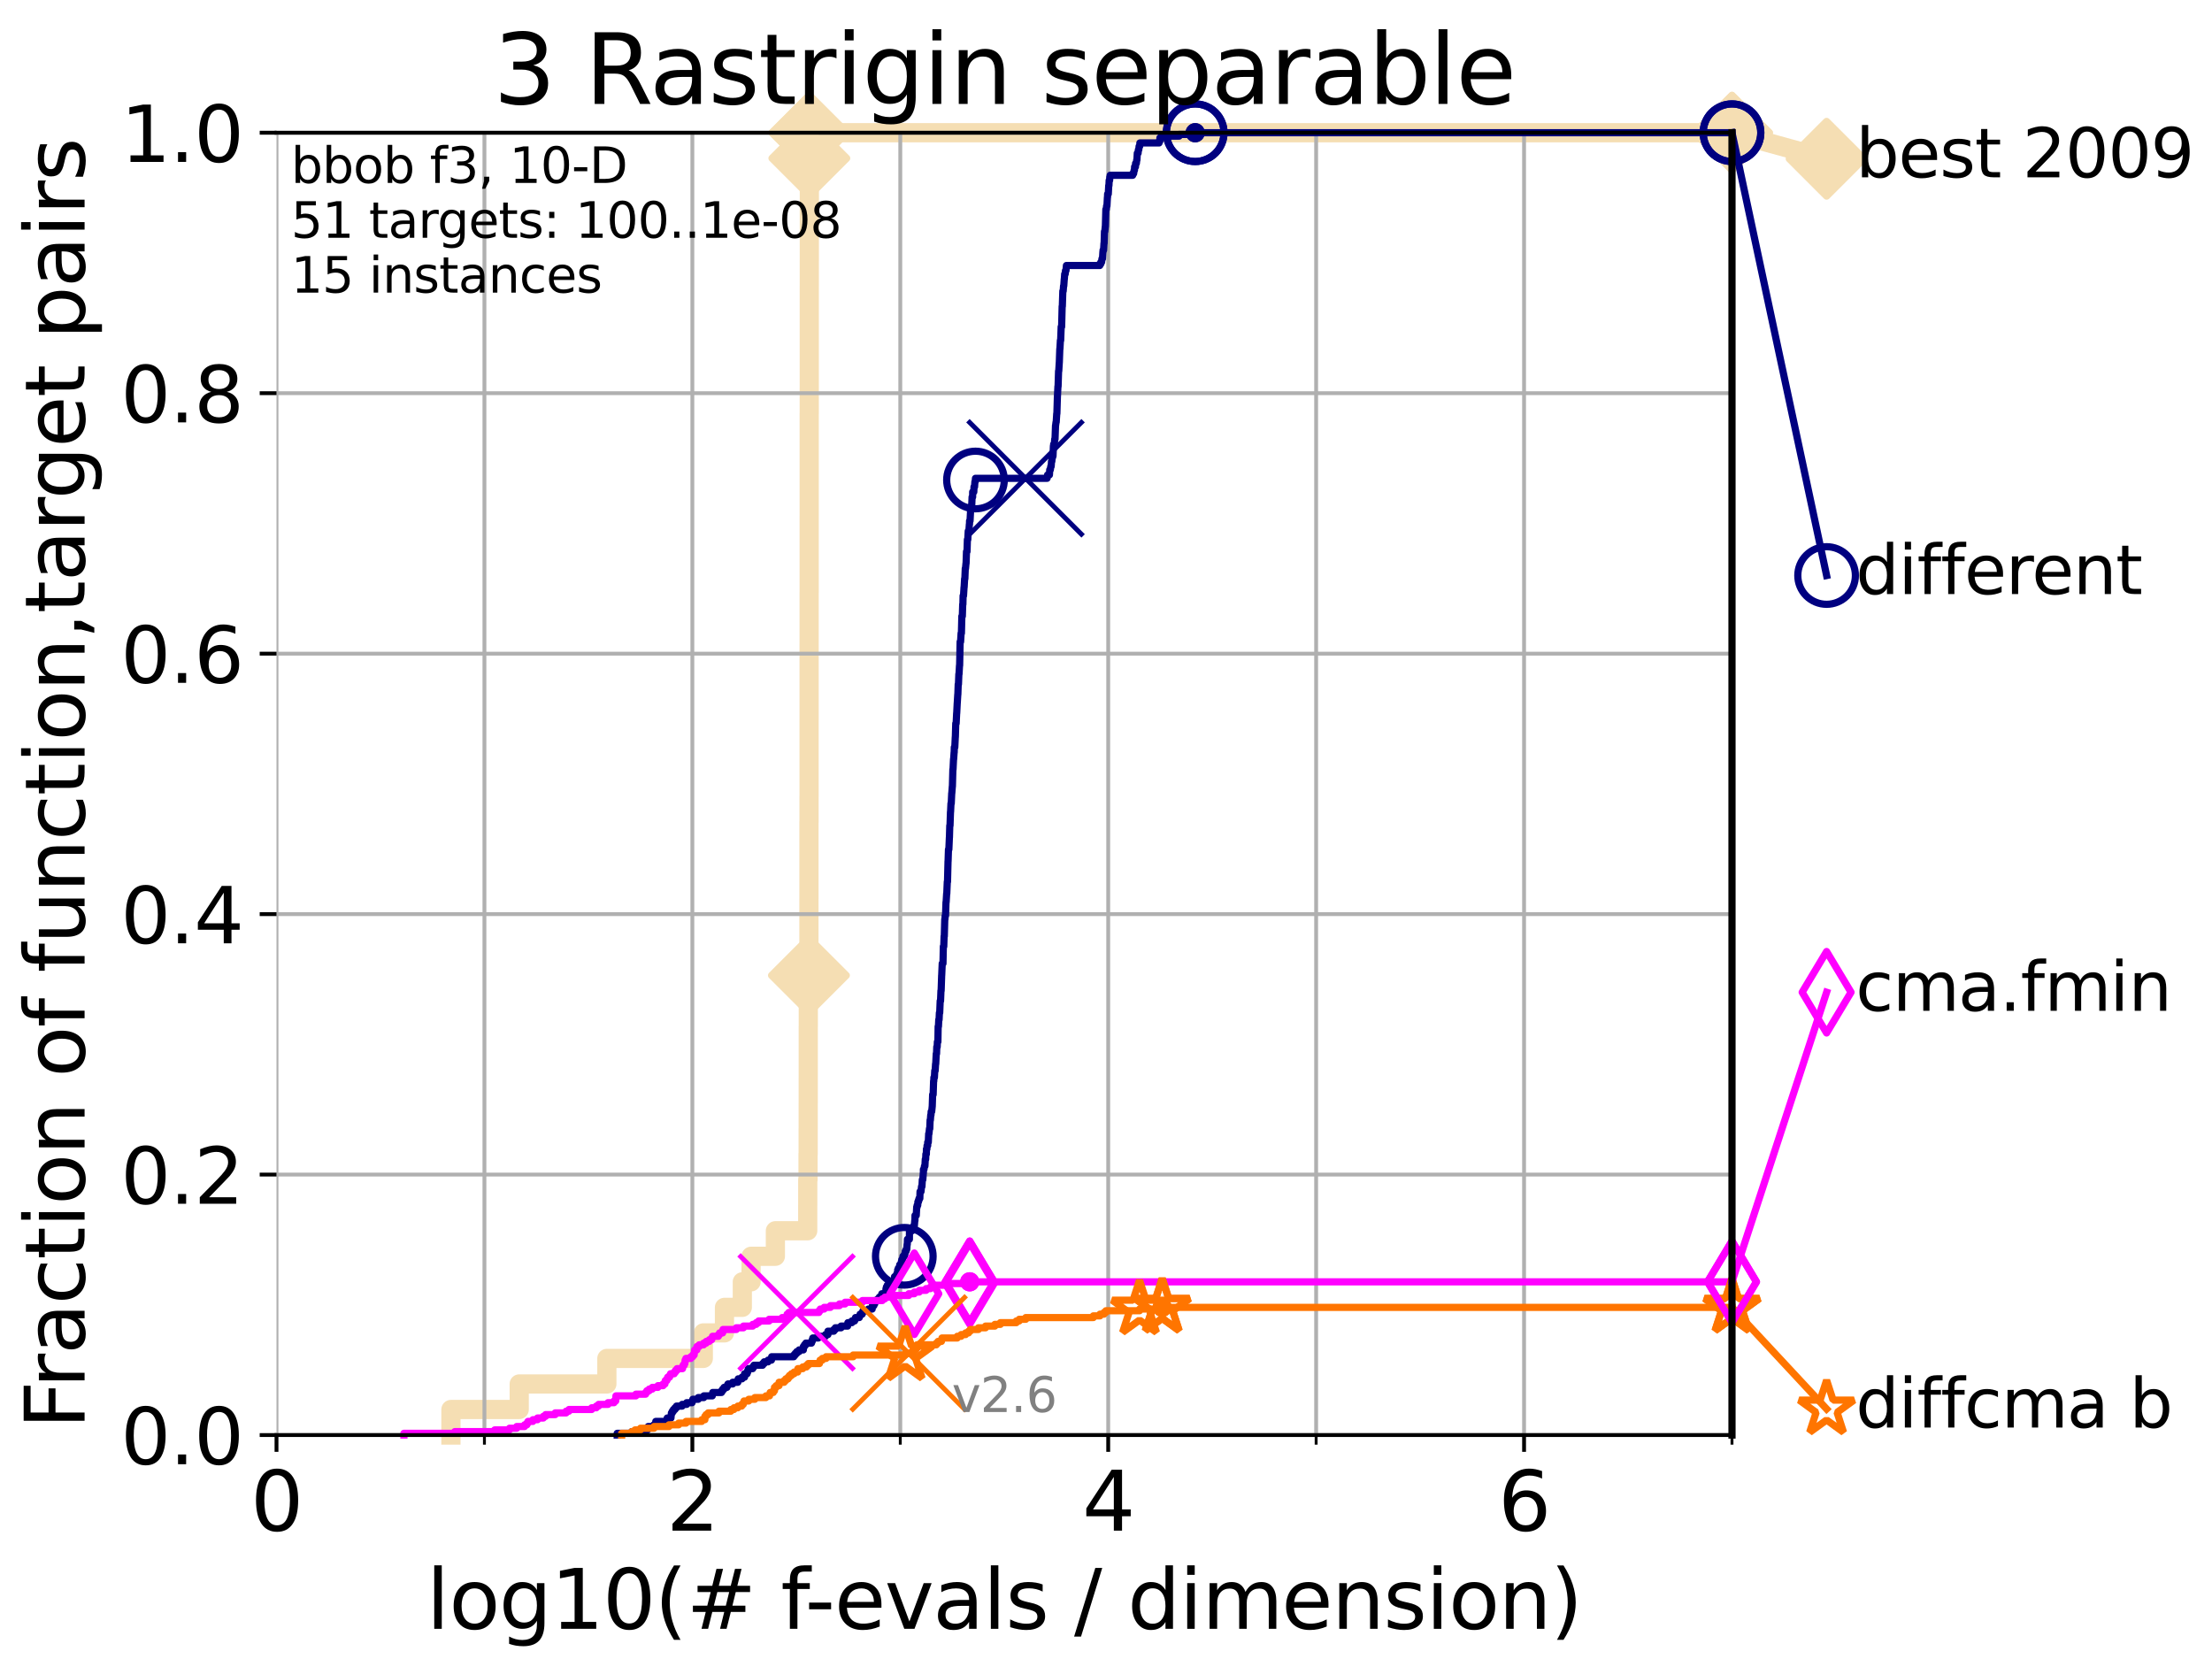 <?xml version="1.0" encoding="utf-8" standalone="no"?>
<!DOCTYPE svg PUBLIC "-//W3C//DTD SVG 1.1//EN"
  "http://www.w3.org/Graphics/SVG/1.1/DTD/svg11.dtd">
<svg height="345.6pt" version="1.1" viewBox="0 0 460.8 345.6" width="460.8pt" xmlns="http://www.w3.org/2000/svg" xmlns:xlink="http://www.w3.org/1999/xlink">
 <defs>
  <style type="text/css">*{stroke-linecap:butt;stroke-linejoin:round;}</style>
 </defs>
 <g id="figure_1">
  <g id="patch_1">
   <path d="M 0 345.6 
L 460.8 345.6 
L 460.8 0 
L 0 0 
z
" style="fill:#ffffff;"/>
  </g>
  <g id="axes_1">
   <g id="patch_2">
    <path d="M 57.6 298.944 
L 360.806 298.944 
L 360.806 27.648 
L 57.6 27.648 
z
" style="fill:#ffffff;"/>
   </g>
   <g id="line2d_1">
    <path d="M 93.935 298.944 
L 93.935 293.624 
L 108.163 293.624 
L 108.163 288.305 
L 126.421 288.305 
L 126.421 282.985 
L 146.513 282.985 
L 146.513 277.666 
L 150.919 277.666 
L 150.919 272.346 
L 154.639 272.346 
L 154.639 267.027 
L 156.462 267.027 
L 156.462 261.707 
L 161.527 261.707 
L 161.527 256.388 
L 168.264 256.388 
L 168.264 251.068 
L 168.269 251.068 
L 168.269 245.749 
L 168.327 245.749 
L 168.327 240.429 
L 168.353 240.429 
L 168.353 235.11 
L 168.363 235.11 
L 168.363 229.79 
L 168.369 229.79 
L 168.369 224.471 
L 168.374 224.471 
L 168.374 213.832 
L 168.384 213.832 
L 168.384 208.512 
L 168.509 208.512 
L 168.509 203.192 
L 168.514 203.192 
L 168.514 187.234 
L 168.519 187.234 
L 168.519 171.275 
L 168.535 171.275 
L 168.535 165.956 
L 168.545 165.956 
L 168.545 149.997 
L 168.55 149.997 
L 168.55 134.039 
L 168.555 134.039 
L 168.555 123.4 
L 168.566 123.4 
L 168.566 107.441 
L 168.571 107.441 
L 168.571 86.163 
L 168.581 86.163 
L 168.581 80.843 
L 168.586 80.843 
L 168.586 59.565 
L 168.591 59.565 
L 168.591 54.246 
L 168.597 54.246 
L 168.597 48.926 
L 168.602 48.926 
L 168.602 32.968 
L 168.612 32.968 
L 168.612 27.648 
L 360.806 27.648 
" style="fill:none;stroke:#f5deb3;stroke-linecap:square;stroke-width:4;"/>
   </g>
   <g id="line2d_2">
    <defs>
     <path d="M -0 7.778 
L 7.778 0 
L 0 -7.778 
L -7.778 -0 
z
" id="m9cd815ea12" style="stroke:#f5deb3;stroke-linejoin:miter;stroke-width:1.5;"/>
    </defs>
    <g>
     <use style="fill:#f5deb3;stroke:#f5deb3;stroke-linejoin:miter;stroke-width:1.5;" x="168.514" xlink:href="#m9cd815ea12" y="203.192"/>
     <use style="fill:#f5deb3;stroke:#f5deb3;stroke-linejoin:miter;stroke-width:1.5;" x="168.602" xlink:href="#m9cd815ea12" y="32.968"/>
     <use style="fill:#f5deb3;stroke:#f5deb3;stroke-linejoin:miter;stroke-width:1.5;" x="168.612" xlink:href="#m9cd815ea12" y="27.648"/>
     <use style="fill:#f5deb3;stroke:#f5deb3;stroke-linejoin:miter;stroke-width:1.5;" x="168.612" xlink:href="#m9cd815ea12" y="27.648"/>
     <use style="fill:#f5deb3;stroke:#f5deb3;stroke-linejoin:miter;stroke-width:1.5;" x="360.806" xlink:href="#m9cd815ea12" y="27.648"/>
    </g>
   </g>
   <g id="line2d_3">
    <path style="fill:none;stroke:#f5deb3;stroke-linecap:square;stroke-width:4;"/>
    <g/>
   </g>
   <g id="line2d_4">
    <path d="M 360.806 27.648 
L 380.515 33.074 
" style="fill:none;stroke:#f5deb3;stroke-linecap:square;stroke-width:4;"/>
    <g>
     <use style="fill:#f5deb3;stroke:#f5deb3;stroke-linejoin:miter;stroke-width:1.5;" x="360.806" xlink:href="#m9cd815ea12" y="27.648"/>
     <use style="fill:#f5deb3;stroke:#f5deb3;stroke-linejoin:miter;stroke-width:1.5;" x="380.515" xlink:href="#m9cd815ea12" y="33.074"/>
    </g>
   </g>
   <g id="matplotlib.axis_1">
    <g id="xtick_1">
     <g id="line2d_5">
      <path clip-path="url(#p1ca34e5882)" d="M 57.6 298.944 
L 57.6 27.648 
" style="fill:none;stroke:#b0b0b0;stroke-linecap:square;stroke-width:0.8;"/>
     </g>
     <g id="line2d_6">
      <defs>
       <path d="M 0 0 
L 0 3.5 
" id="mb514f11376" style="stroke:#000000;stroke-width:0.8;"/>
      </defs>
      <g>
       <use style="stroke:#000000;stroke-width:0.8;" x="57.6" xlink:href="#mb514f11376" y="298.944"/>
      </g>
     </g>
     <g id="text_1">
      <!-- 0 -->
      <g transform="translate(52.192 318.861)scale(0.17 -0.17)">
       <defs>
        <path d="M 2034 4250 
Q 1547 4250 1301 3770 
Q 1056 3291 1056 2328 
Q 1056 1369 1301 889 
Q 1547 409 2034 409 
Q 2525 409 2770 889 
Q 3016 1369 3016 2328 
Q 3016 3291 2770 3770 
Q 2525 4250 2034 4250 
z
M 2034 4750 
Q 2819 4750 3233 4129 
Q 3647 3509 3647 2328 
Q 3647 1150 3233 529 
Q 2819 -91 2034 -91 
Q 1250 -91 836 529 
Q 422 1150 422 2328 
Q 422 3509 836 4129 
Q 1250 4750 2034 4750 
z
" id="DejaVuSans-30" transform="scale(0.016)"/>
       </defs>
       <use xlink:href="#DejaVuSans-30"/>
      </g>
     </g>
    </g>
    <g id="xtick_2">
     <g id="line2d_7">
      <path clip-path="url(#p1ca34e5882)" d="M 144.23 298.944 
L 144.23 27.648 
" style="fill:none;stroke:#b0b0b0;stroke-linecap:square;stroke-width:0.8;"/>
     </g>
     <g id="line2d_8">
      <g>
       <use style="stroke:#000000;stroke-width:0.8;" x="144.23" xlink:href="#mb514f11376" y="298.944"/>
      </g>
     </g>
     <g id="text_2">
      <!-- 2 -->
      <g transform="translate(138.822 318.861)scale(0.17 -0.17)">
       <defs>
        <path d="M 1228 531 
L 3431 531 
L 3431 0 
L 469 0 
L 469 531 
Q 828 903 1448 1529 
Q 2069 2156 2228 2338 
Q 2531 2678 2651 2914 
Q 2772 3150 2772 3378 
Q 2772 3750 2511 3984 
Q 2250 4219 1831 4219 
Q 1534 4219 1204 4116 
Q 875 4013 500 3803 
L 500 4441 
Q 881 4594 1212 4672 
Q 1544 4750 1819 4750 
Q 2544 4750 2975 4387 
Q 3406 4025 3406 3419 
Q 3406 3131 3298 2873 
Q 3191 2616 2906 2266 
Q 2828 2175 2409 1742 
Q 1991 1309 1228 531 
z
" id="DejaVuSans-32" transform="scale(0.016)"/>
       </defs>
       <use xlink:href="#DejaVuSans-32"/>
      </g>
     </g>
    </g>
    <g id="xtick_3">
     <g id="line2d_9">
      <path clip-path="url(#p1ca34e5882)" d="M 230.861 298.944 
L 230.861 27.648 
" style="fill:none;stroke:#b0b0b0;stroke-linecap:square;stroke-width:0.8;"/>
     </g>
     <g id="line2d_10">
      <g>
       <use style="stroke:#000000;stroke-width:0.8;" x="230.861" xlink:href="#mb514f11376" y="298.944"/>
      </g>
     </g>
     <g id="text_3">
      <!-- 4 -->
      <g transform="translate(225.453 318.861)scale(0.17 -0.17)">
       <defs>
        <path d="M 2419 4116 
L 825 1625 
L 2419 1625 
L 2419 4116 
z
M 2253 4666 
L 3047 4666 
L 3047 1625 
L 3713 1625 
L 3713 1100 
L 3047 1100 
L 3047 0 
L 2419 0 
L 2419 1100 
L 313 1100 
L 313 1709 
L 2253 4666 
z
" id="DejaVuSans-34" transform="scale(0.016)"/>
       </defs>
       <use xlink:href="#DejaVuSans-34"/>
      </g>
     </g>
    </g>
    <g id="xtick_4">
     <g id="line2d_11">
      <path clip-path="url(#p1ca34e5882)" d="M 317.491 298.944 
L 317.491 27.648 
" style="fill:none;stroke:#b0b0b0;stroke-linecap:square;stroke-width:0.8;"/>
     </g>
     <g id="line2d_12">
      <g>
       <use style="stroke:#000000;stroke-width:0.8;" x="317.491" xlink:href="#mb514f11376" y="298.944"/>
      </g>
     </g>
     <g id="text_4">
      <!-- 6 -->
      <g transform="translate(312.083 318.861)scale(0.17 -0.17)">
       <defs>
        <path d="M 2113 2584 
Q 1688 2584 1439 2293 
Q 1191 2003 1191 1497 
Q 1191 994 1439 701 
Q 1688 409 2113 409 
Q 2538 409 2786 701 
Q 3034 994 3034 1497 
Q 3034 2003 2786 2293 
Q 2538 2584 2113 2584 
z
M 3366 4563 
L 3366 3988 
Q 3128 4100 2886 4159 
Q 2644 4219 2406 4219 
Q 1781 4219 1451 3797 
Q 1122 3375 1075 2522 
Q 1259 2794 1537 2939 
Q 1816 3084 2150 3084 
Q 2853 3084 3261 2657 
Q 3669 2231 3669 1497 
Q 3669 778 3244 343 
Q 2819 -91 2113 -91 
Q 1303 -91 875 529 
Q 447 1150 447 2328 
Q 447 3434 972 4092 
Q 1497 4750 2381 4750 
Q 2619 4750 2861 4703 
Q 3103 4656 3366 4563 
z
" id="DejaVuSans-36" transform="scale(0.016)"/>
       </defs>
       <use xlink:href="#DejaVuSans-36"/>
      </g>
     </g>
    </g>
    <g id="xtick_5">
     <g id="line2d_13">
      <path clip-path="url(#p1ca34e5882)" d="M 100.915 298.944 
L 100.915 27.648 
" style="fill:none;stroke:#b0b0b0;stroke-linecap:square;stroke-width:0.8;"/>
     </g>
     <g id="line2d_14">
      <defs>
       <path d="M 0 0 
L 0 2 
" id="m5eb81aaf9d" style="stroke:#000000;stroke-width:0.6;"/>
      </defs>
      <g>
       <use style="stroke:#000000;stroke-width:0.6;" x="100.915" xlink:href="#m5eb81aaf9d" y="298.944"/>
      </g>
     </g>
    </g>
    <g id="xtick_6">
     <g id="line2d_15">
      <path clip-path="url(#p1ca34e5882)" d="M 187.546 298.944 
L 187.546 27.648 
" style="fill:none;stroke:#b0b0b0;stroke-linecap:square;stroke-width:0.8;"/>
     </g>
     <g id="line2d_16">
      <g>
       <use style="stroke:#000000;stroke-width:0.6;" x="187.546" xlink:href="#m5eb81aaf9d" y="298.944"/>
      </g>
     </g>
    </g>
    <g id="xtick_7">
     <g id="line2d_17">
      <path clip-path="url(#p1ca34e5882)" d="M 274.176 298.944 
L 274.176 27.648 
" style="fill:none;stroke:#b0b0b0;stroke-linecap:square;stroke-width:0.8;"/>
     </g>
     <g id="line2d_18">
      <g>
       <use style="stroke:#000000;stroke-width:0.6;" x="274.176" xlink:href="#m5eb81aaf9d" y="298.944"/>
      </g>
     </g>
    </g>
    <g id="xtick_8">
     <g id="line2d_19">
      <path clip-path="url(#p1ca34e5882)" d="M 360.806 298.944 
L 360.806 27.648 
" style="fill:none;stroke:#b0b0b0;stroke-linecap:square;stroke-width:0.8;"/>
     </g>
     <g id="line2d_20">
      <g>
       <use style="stroke:#000000;stroke-width:0.6;" x="360.806" xlink:href="#m5eb81aaf9d" y="298.944"/>
      </g>
     </g>
    </g>
    <g id="text_5">
     <!-- log10(# f-evals / dimension) -->
     <g transform="translate(88.823 339.314)scale(0.17 -0.17)">
      <defs>
       <path d="M 603 4863 
L 1178 4863 
L 1178 0 
L 603 0 
L 603 4863 
z
" id="DejaVuSans-6c" transform="scale(0.016)"/>
       <path d="M 1959 3097 
Q 1497 3097 1228 2736 
Q 959 2375 959 1747 
Q 959 1119 1226 758 
Q 1494 397 1959 397 
Q 2419 397 2687 759 
Q 2956 1122 2956 1747 
Q 2956 2369 2687 2733 
Q 2419 3097 1959 3097 
z
M 1959 3584 
Q 2709 3584 3137 3096 
Q 3566 2609 3566 1747 
Q 3566 888 3137 398 
Q 2709 -91 1959 -91 
Q 1206 -91 779 398 
Q 353 888 353 1747 
Q 353 2609 779 3096 
Q 1206 3584 1959 3584 
z
" id="DejaVuSans-6f" transform="scale(0.016)"/>
       <path d="M 2906 1791 
Q 2906 2416 2648 2759 
Q 2391 3103 1925 3103 
Q 1463 3103 1205 2759 
Q 947 2416 947 1791 
Q 947 1169 1205 825 
Q 1463 481 1925 481 
Q 2391 481 2648 825 
Q 2906 1169 2906 1791 
z
M 3481 434 
Q 3481 -459 3084 -895 
Q 2688 -1331 1869 -1331 
Q 1566 -1331 1297 -1286 
Q 1028 -1241 775 -1147 
L 775 -588 
Q 1028 -725 1275 -790 
Q 1522 -856 1778 -856 
Q 2344 -856 2625 -561 
Q 2906 -266 2906 331 
L 2906 616 
Q 2728 306 2450 153 
Q 2172 0 1784 0 
Q 1141 0 747 490 
Q 353 981 353 1791 
Q 353 2603 747 3093 
Q 1141 3584 1784 3584 
Q 2172 3584 2450 3431 
Q 2728 3278 2906 2969 
L 2906 3500 
L 3481 3500 
L 3481 434 
z
" id="DejaVuSans-67" transform="scale(0.016)"/>
       <path d="M 794 531 
L 1825 531 
L 1825 4091 
L 703 3866 
L 703 4441 
L 1819 4666 
L 2450 4666 
L 2450 531 
L 3481 531 
L 3481 0 
L 794 0 
L 794 531 
z
" id="DejaVuSans-31" transform="scale(0.016)"/>
       <path d="M 1984 4856 
Q 1566 4138 1362 3434 
Q 1159 2731 1159 2009 
Q 1159 1288 1364 580 
Q 1569 -128 1984 -844 
L 1484 -844 
Q 1016 -109 783 600 
Q 550 1309 550 2009 
Q 550 2706 781 3412 
Q 1013 4119 1484 4856 
L 1984 4856 
z
" id="DejaVuSans-28" transform="scale(0.016)"/>
       <path d="M 3272 2816 
L 2363 2816 
L 2100 1772 
L 3016 1772 
L 3272 2816 
z
M 2803 4594 
L 2478 3297 
L 3391 3297 
L 3719 4594 
L 4219 4594 
L 3897 3297 
L 4872 3297 
L 4872 2816 
L 3775 2816 
L 3519 1772 
L 4513 1772 
L 4513 1294 
L 3397 1294 
L 3072 0 
L 2572 0 
L 2894 1294 
L 1978 1294 
L 1656 0 
L 1153 0 
L 1478 1294 
L 494 1294 
L 494 1772 
L 1594 1772 
L 1856 2816 
L 850 2816 
L 850 3297 
L 1978 3297 
L 2297 4594 
L 2803 4594 
z
" id="DejaVuSans-23" transform="scale(0.016)"/>
       <path id="DejaVuSans-20" transform="scale(0.016)"/>
       <path d="M 2375 4863 
L 2375 4384 
L 1825 4384 
Q 1516 4384 1395 4259 
Q 1275 4134 1275 3809 
L 1275 3500 
L 2222 3500 
L 2222 3053 
L 1275 3053 
L 1275 0 
L 697 0 
L 697 3053 
L 147 3053 
L 147 3500 
L 697 3500 
L 697 3744 
Q 697 4328 969 4595 
Q 1241 4863 1831 4863 
L 2375 4863 
z
" id="DejaVuSans-66" transform="scale(0.016)"/>
       <path d="M 313 2009 
L 1997 2009 
L 1997 1497 
L 313 1497 
L 313 2009 
z
" id="DejaVuSans-2d" transform="scale(0.016)"/>
       <path d="M 3597 1894 
L 3597 1613 
L 953 1613 
Q 991 1019 1311 708 
Q 1631 397 2203 397 
Q 2534 397 2845 478 
Q 3156 559 3463 722 
L 3463 178 
Q 3153 47 2828 -22 
Q 2503 -91 2169 -91 
Q 1331 -91 842 396 
Q 353 884 353 1716 
Q 353 2575 817 3079 
Q 1281 3584 2069 3584 
Q 2775 3584 3186 3129 
Q 3597 2675 3597 1894 
z
M 3022 2063 
Q 3016 2534 2758 2815 
Q 2500 3097 2075 3097 
Q 1594 3097 1305 2825 
Q 1016 2553 972 2059 
L 3022 2063 
z
" id="DejaVuSans-65" transform="scale(0.016)"/>
       <path d="M 191 3500 
L 800 3500 
L 1894 563 
L 2988 3500 
L 3597 3500 
L 2284 0 
L 1503 0 
L 191 3500 
z
" id="DejaVuSans-76" transform="scale(0.016)"/>
       <path d="M 2194 1759 
Q 1497 1759 1228 1600 
Q 959 1441 959 1056 
Q 959 750 1161 570 
Q 1363 391 1709 391 
Q 2188 391 2477 730 
Q 2766 1069 2766 1631 
L 2766 1759 
L 2194 1759 
z
M 3341 1997 
L 3341 0 
L 2766 0 
L 2766 531 
Q 2569 213 2275 61 
Q 1981 -91 1556 -91 
Q 1019 -91 701 211 
Q 384 513 384 1019 
Q 384 1609 779 1909 
Q 1175 2209 1959 2209 
L 2766 2209 
L 2766 2266 
Q 2766 2663 2505 2880 
Q 2244 3097 1772 3097 
Q 1472 3097 1187 3025 
Q 903 2953 641 2809 
L 641 3341 
Q 956 3463 1253 3523 
Q 1550 3584 1831 3584 
Q 2591 3584 2966 3190 
Q 3341 2797 3341 1997 
z
" id="DejaVuSans-61" transform="scale(0.016)"/>
       <path d="M 2834 3397 
L 2834 2853 
Q 2591 2978 2328 3040 
Q 2066 3103 1784 3103 
Q 1356 3103 1142 2972 
Q 928 2841 928 2578 
Q 928 2378 1081 2264 
Q 1234 2150 1697 2047 
L 1894 2003 
Q 2506 1872 2764 1633 
Q 3022 1394 3022 966 
Q 3022 478 2636 193 
Q 2250 -91 1575 -91 
Q 1294 -91 989 -36 
Q 684 19 347 128 
L 347 722 
Q 666 556 975 473 
Q 1284 391 1588 391 
Q 1994 391 2212 530 
Q 2431 669 2431 922 
Q 2431 1156 2273 1281 
Q 2116 1406 1581 1522 
L 1381 1569 
Q 847 1681 609 1914 
Q 372 2147 372 2553 
Q 372 3047 722 3315 
Q 1072 3584 1716 3584 
Q 2034 3584 2315 3537 
Q 2597 3491 2834 3397 
z
" id="DejaVuSans-73" transform="scale(0.016)"/>
       <path d="M 1625 4666 
L 2156 4666 
L 531 -594 
L 0 -594 
L 1625 4666 
z
" id="DejaVuSans-2f" transform="scale(0.016)"/>
       <path d="M 2906 2969 
L 2906 4863 
L 3481 4863 
L 3481 0 
L 2906 0 
L 2906 525 
Q 2725 213 2448 61 
Q 2172 -91 1784 -91 
Q 1150 -91 751 415 
Q 353 922 353 1747 
Q 353 2572 751 3078 
Q 1150 3584 1784 3584 
Q 2172 3584 2448 3432 
Q 2725 3281 2906 2969 
z
M 947 1747 
Q 947 1113 1208 752 
Q 1469 391 1925 391 
Q 2381 391 2643 752 
Q 2906 1113 2906 1747 
Q 2906 2381 2643 2742 
Q 2381 3103 1925 3103 
Q 1469 3103 1208 2742 
Q 947 2381 947 1747 
z
" id="DejaVuSans-64" transform="scale(0.016)"/>
       <path d="M 603 3500 
L 1178 3500 
L 1178 0 
L 603 0 
L 603 3500 
z
M 603 4863 
L 1178 4863 
L 1178 4134 
L 603 4134 
L 603 4863 
z
" id="DejaVuSans-69" transform="scale(0.016)"/>
       <path d="M 3328 2828 
Q 3544 3216 3844 3400 
Q 4144 3584 4550 3584 
Q 5097 3584 5394 3201 
Q 5691 2819 5691 2113 
L 5691 0 
L 5113 0 
L 5113 2094 
Q 5113 2597 4934 2840 
Q 4756 3084 4391 3084 
Q 3944 3084 3684 2787 
Q 3425 2491 3425 1978 
L 3425 0 
L 2847 0 
L 2847 2094 
Q 2847 2600 2669 2842 
Q 2491 3084 2119 3084 
Q 1678 3084 1418 2786 
Q 1159 2488 1159 1978 
L 1159 0 
L 581 0 
L 581 3500 
L 1159 3500 
L 1159 2956 
Q 1356 3278 1631 3431 
Q 1906 3584 2284 3584 
Q 2666 3584 2933 3390 
Q 3200 3197 3328 2828 
z
" id="DejaVuSans-6d" transform="scale(0.016)"/>
       <path d="M 3513 2113 
L 3513 0 
L 2938 0 
L 2938 2094 
Q 2938 2591 2744 2837 
Q 2550 3084 2163 3084 
Q 1697 3084 1428 2787 
Q 1159 2491 1159 1978 
L 1159 0 
L 581 0 
L 581 3500 
L 1159 3500 
L 1159 2956 
Q 1366 3272 1645 3428 
Q 1925 3584 2291 3584 
Q 2894 3584 3203 3211 
Q 3513 2838 3513 2113 
z
" id="DejaVuSans-6e" transform="scale(0.016)"/>
       <path d="M 513 4856 
L 1013 4856 
Q 1481 4119 1714 3412 
Q 1947 2706 1947 2009 
Q 1947 1309 1714 600 
Q 1481 -109 1013 -844 
L 513 -844 
Q 928 -128 1133 580 
Q 1338 1288 1338 2009 
Q 1338 2731 1133 3434 
Q 928 4138 513 4856 
z
" id="DejaVuSans-29" transform="scale(0.016)"/>
      </defs>
      <use xlink:href="#DejaVuSans-6c"/>
      <use x="27.783" xlink:href="#DejaVuSans-6f"/>
      <use x="88.965" xlink:href="#DejaVuSans-67"/>
      <use x="152.441" xlink:href="#DejaVuSans-31"/>
      <use x="216.064" xlink:href="#DejaVuSans-30"/>
      <use x="279.688" xlink:href="#DejaVuSans-28"/>
      <use x="318.701" xlink:href="#DejaVuSans-23"/>
      <use x="402.49" xlink:href="#DejaVuSans-20"/>
      <use x="434.277" xlink:href="#DejaVuSans-66"/>
      <use x="463.982" xlink:href="#DejaVuSans-2d"/>
      <use x="500.066" xlink:href="#DejaVuSans-65"/>
      <use x="561.59" xlink:href="#DejaVuSans-76"/>
      <use x="620.77" xlink:href="#DejaVuSans-61"/>
      <use x="682.049" xlink:href="#DejaVuSans-6c"/>
      <use x="709.832" xlink:href="#DejaVuSans-73"/>
      <use x="761.932" xlink:href="#DejaVuSans-20"/>
      <use x="793.719" xlink:href="#DejaVuSans-2f"/>
      <use x="827.41" xlink:href="#DejaVuSans-20"/>
      <use x="859.197" xlink:href="#DejaVuSans-64"/>
      <use x="922.674" xlink:href="#DejaVuSans-69"/>
      <use x="950.457" xlink:href="#DejaVuSans-6d"/>
      <use x="1047.869" xlink:href="#DejaVuSans-65"/>
      <use x="1109.393" xlink:href="#DejaVuSans-6e"/>
      <use x="1172.771" xlink:href="#DejaVuSans-73"/>
      <use x="1224.871" xlink:href="#DejaVuSans-69"/>
      <use x="1252.654" xlink:href="#DejaVuSans-6f"/>
      <use x="1313.836" xlink:href="#DejaVuSans-6e"/>
      <use x="1377.215" xlink:href="#DejaVuSans-29"/>
     </g>
    </g>
   </g>
   <g id="matplotlib.axis_2">
    <g id="ytick_1">
     <g id="line2d_21">
      <path clip-path="url(#p1ca34e5882)" d="M 57.6 298.944 
L 360.806 298.944 
" style="fill:none;stroke:#b0b0b0;stroke-linecap:square;stroke-width:0.8;"/>
     </g>
     <g id="line2d_22">
      <defs>
       <path d="M 0 0 
L -3.5 0 
" id="m64b7671f4d" style="stroke:#000000;stroke-width:0.8;"/>
      </defs>
      <g>
       <use style="stroke:#000000;stroke-width:0.8;" x="57.6" xlink:href="#m64b7671f4d" y="298.944"/>
      </g>
     </g>
     <g id="text_6">
      <!-- 0.0 -->
      <g transform="translate(25.155 305.023)scale(0.16 -0.16)">
       <defs>
        <path d="M 684 794 
L 1344 794 
L 1344 0 
L 684 0 
L 684 794 
z
" id="DejaVuSans-2e" transform="scale(0.016)"/>
       </defs>
       <use xlink:href="#DejaVuSans-30"/>
       <use x="63.623" xlink:href="#DejaVuSans-2e"/>
       <use x="95.41" xlink:href="#DejaVuSans-30"/>
      </g>
     </g>
    </g>
    <g id="ytick_2">
     <g id="line2d_23">
      <path clip-path="url(#p1ca34e5882)" d="M 57.6 244.685 
L 360.806 244.685 
" style="fill:none;stroke:#b0b0b0;stroke-linecap:square;stroke-width:0.8;"/>
     </g>
     <g id="line2d_24">
      <g>
       <use style="stroke:#000000;stroke-width:0.8;" x="57.6" xlink:href="#m64b7671f4d" y="244.685"/>
      </g>
     </g>
     <g id="text_7">
      <!-- 0.2 -->
      <g transform="translate(25.155 250.764)scale(0.16 -0.16)">
       <use xlink:href="#DejaVuSans-30"/>
       <use x="63.623" xlink:href="#DejaVuSans-2e"/>
       <use x="95.41" xlink:href="#DejaVuSans-32"/>
      </g>
     </g>
    </g>
    <g id="ytick_3">
     <g id="line2d_25">
      <path clip-path="url(#p1ca34e5882)" d="M 57.6 190.426 
L 360.806 190.426 
" style="fill:none;stroke:#b0b0b0;stroke-linecap:square;stroke-width:0.8;"/>
     </g>
     <g id="line2d_26">
      <g>
       <use style="stroke:#000000;stroke-width:0.8;" x="57.6" xlink:href="#m64b7671f4d" y="190.426"/>
      </g>
     </g>
     <g id="text_8">
      <!-- 0.4 -->
      <g transform="translate(25.155 196.504)scale(0.16 -0.16)">
       <use xlink:href="#DejaVuSans-30"/>
       <use x="63.623" xlink:href="#DejaVuSans-2e"/>
       <use x="95.41" xlink:href="#DejaVuSans-34"/>
      </g>
     </g>
    </g>
    <g id="ytick_4">
     <g id="line2d_27">
      <path clip-path="url(#p1ca34e5882)" d="M 57.6 136.166 
L 360.806 136.166 
" style="fill:none;stroke:#b0b0b0;stroke-linecap:square;stroke-width:0.8;"/>
     </g>
     <g id="line2d_28">
      <g>
       <use style="stroke:#000000;stroke-width:0.8;" x="57.6" xlink:href="#m64b7671f4d" y="136.166"/>
      </g>
     </g>
     <g id="text_9">
      <!-- 0.6 -->
      <g transform="translate(25.155 142.245)scale(0.16 -0.16)">
       <use xlink:href="#DejaVuSans-30"/>
       <use x="63.623" xlink:href="#DejaVuSans-2e"/>
       <use x="95.41" xlink:href="#DejaVuSans-36"/>
      </g>
     </g>
    </g>
    <g id="ytick_5">
     <g id="line2d_29">
      <path clip-path="url(#p1ca34e5882)" d="M 57.6 81.907 
L 360.806 81.907 
" style="fill:none;stroke:#b0b0b0;stroke-linecap:square;stroke-width:0.8;"/>
     </g>
     <g id="line2d_30">
      <g>
       <use style="stroke:#000000;stroke-width:0.8;" x="57.6" xlink:href="#m64b7671f4d" y="81.907"/>
      </g>
     </g>
     <g id="text_10">
      <!-- 0.8 -->
      <g transform="translate(25.155 87.986)scale(0.16 -0.16)">
       <defs>
        <path d="M 2034 2216 
Q 1584 2216 1326 1975 
Q 1069 1734 1069 1313 
Q 1069 891 1326 650 
Q 1584 409 2034 409 
Q 2484 409 2743 651 
Q 3003 894 3003 1313 
Q 3003 1734 2745 1975 
Q 2488 2216 2034 2216 
z
M 1403 2484 
Q 997 2584 770 2862 
Q 544 3141 544 3541 
Q 544 4100 942 4425 
Q 1341 4750 2034 4750 
Q 2731 4750 3128 4425 
Q 3525 4100 3525 3541 
Q 3525 3141 3298 2862 
Q 3072 2584 2669 2484 
Q 3125 2378 3379 2068 
Q 3634 1759 3634 1313 
Q 3634 634 3220 271 
Q 2806 -91 2034 -91 
Q 1263 -91 848 271 
Q 434 634 434 1313 
Q 434 1759 690 2068 
Q 947 2378 1403 2484 
z
M 1172 3481 
Q 1172 3119 1398 2916 
Q 1625 2713 2034 2713 
Q 2441 2713 2670 2916 
Q 2900 3119 2900 3481 
Q 2900 3844 2670 4047 
Q 2441 4250 2034 4250 
Q 1625 4250 1398 4047 
Q 1172 3844 1172 3481 
z
" id="DejaVuSans-38" transform="scale(0.016)"/>
       </defs>
       <use xlink:href="#DejaVuSans-30"/>
       <use x="63.623" xlink:href="#DejaVuSans-2e"/>
       <use x="95.41" xlink:href="#DejaVuSans-38"/>
      </g>
     </g>
    </g>
    <g id="ytick_6">
     <g id="line2d_31">
      <path clip-path="url(#p1ca34e5882)" d="M 57.6 27.648 
L 360.806 27.648 
" style="fill:none;stroke:#b0b0b0;stroke-linecap:square;stroke-width:0.8;"/>
     </g>
     <g id="line2d_32">
      <g>
       <use style="stroke:#000000;stroke-width:0.8;" x="57.6" xlink:href="#m64b7671f4d" y="27.648"/>
      </g>
     </g>
     <g id="text_11">
      <!-- 1.0 -->
      <g transform="translate(25.155 33.727)scale(0.16 -0.16)">
       <use xlink:href="#DejaVuSans-31"/>
       <use x="63.623" xlink:href="#DejaVuSans-2e"/>
       <use x="95.41" xlink:href="#DejaVuSans-30"/>
      </g>
     </g>
    </g>
    <g id="text_12">
     <!-- Fraction of function,target pairs -->
     <g transform="translate(17.62 297.681)rotate(-90)scale(0.17 -0.17)">
      <defs>
       <path d="M 628 4666 
L 3309 4666 
L 3309 4134 
L 1259 4134 
L 1259 2759 
L 3109 2759 
L 3109 2228 
L 1259 2228 
L 1259 0 
L 628 0 
L 628 4666 
z
" id="DejaVuSans-46" transform="scale(0.016)"/>
       <path d="M 2631 2963 
Q 2534 3019 2420 3045 
Q 2306 3072 2169 3072 
Q 1681 3072 1420 2755 
Q 1159 2438 1159 1844 
L 1159 0 
L 581 0 
L 581 3500 
L 1159 3500 
L 1159 2956 
Q 1341 3275 1631 3429 
Q 1922 3584 2338 3584 
Q 2397 3584 2469 3576 
Q 2541 3569 2628 3553 
L 2631 2963 
z
" id="DejaVuSans-72" transform="scale(0.016)"/>
       <path d="M 3122 3366 
L 3122 2828 
Q 2878 2963 2633 3030 
Q 2388 3097 2138 3097 
Q 1578 3097 1268 2742 
Q 959 2388 959 1747 
Q 959 1106 1268 751 
Q 1578 397 2138 397 
Q 2388 397 2633 464 
Q 2878 531 3122 666 
L 3122 134 
Q 2881 22 2623 -34 
Q 2366 -91 2075 -91 
Q 1284 -91 818 406 
Q 353 903 353 1747 
Q 353 2603 823 3093 
Q 1294 3584 2113 3584 
Q 2378 3584 2631 3529 
Q 2884 3475 3122 3366 
z
" id="DejaVuSans-63" transform="scale(0.016)"/>
       <path d="M 1172 4494 
L 1172 3500 
L 2356 3500 
L 2356 3053 
L 1172 3053 
L 1172 1153 
Q 1172 725 1289 603 
Q 1406 481 1766 481 
L 2356 481 
L 2356 0 
L 1766 0 
Q 1100 0 847 248 
Q 594 497 594 1153 
L 594 3053 
L 172 3053 
L 172 3500 
L 594 3500 
L 594 4494 
L 1172 4494 
z
" id="DejaVuSans-74" transform="scale(0.016)"/>
       <path d="M 544 1381 
L 544 3500 
L 1119 3500 
L 1119 1403 
Q 1119 906 1312 657 
Q 1506 409 1894 409 
Q 2359 409 2629 706 
Q 2900 1003 2900 1516 
L 2900 3500 
L 3475 3500 
L 3475 0 
L 2900 0 
L 2900 538 
Q 2691 219 2414 64 
Q 2138 -91 1772 -91 
Q 1169 -91 856 284 
Q 544 659 544 1381 
z
M 1991 3584 
L 1991 3584 
z
" id="DejaVuSans-75" transform="scale(0.016)"/>
       <path d="M 750 794 
L 1409 794 
L 1409 256 
L 897 -744 
L 494 -744 
L 750 256 
L 750 794 
z
" id="DejaVuSans-2c" transform="scale(0.016)"/>
       <path d="M 1159 525 
L 1159 -1331 
L 581 -1331 
L 581 3500 
L 1159 3500 
L 1159 2969 
Q 1341 3281 1617 3432 
Q 1894 3584 2278 3584 
Q 2916 3584 3314 3078 
Q 3713 2572 3713 1747 
Q 3713 922 3314 415 
Q 2916 -91 2278 -91 
Q 1894 -91 1617 61 
Q 1341 213 1159 525 
z
M 3116 1747 
Q 3116 2381 2855 2742 
Q 2594 3103 2138 3103 
Q 1681 3103 1420 2742 
Q 1159 2381 1159 1747 
Q 1159 1113 1420 752 
Q 1681 391 2138 391 
Q 2594 391 2855 752 
Q 3116 1113 3116 1747 
z
" id="DejaVuSans-70" transform="scale(0.016)"/>
      </defs>
      <use xlink:href="#DejaVuSans-46"/>
      <use x="50.27" xlink:href="#DejaVuSans-72"/>
      <use x="91.383" xlink:href="#DejaVuSans-61"/>
      <use x="152.662" xlink:href="#DejaVuSans-63"/>
      <use x="207.643" xlink:href="#DejaVuSans-74"/>
      <use x="246.852" xlink:href="#DejaVuSans-69"/>
      <use x="274.635" xlink:href="#DejaVuSans-6f"/>
      <use x="335.816" xlink:href="#DejaVuSans-6e"/>
      <use x="399.195" xlink:href="#DejaVuSans-20"/>
      <use x="430.982" xlink:href="#DejaVuSans-6f"/>
      <use x="492.164" xlink:href="#DejaVuSans-66"/>
      <use x="527.369" xlink:href="#DejaVuSans-20"/>
      <use x="559.156" xlink:href="#DejaVuSans-66"/>
      <use x="594.361" xlink:href="#DejaVuSans-75"/>
      <use x="657.74" xlink:href="#DejaVuSans-6e"/>
      <use x="721.119" xlink:href="#DejaVuSans-63"/>
      <use x="776.1" xlink:href="#DejaVuSans-74"/>
      <use x="815.309" xlink:href="#DejaVuSans-69"/>
      <use x="843.092" xlink:href="#DejaVuSans-6f"/>
      <use x="904.273" xlink:href="#DejaVuSans-6e"/>
      <use x="967.652" xlink:href="#DejaVuSans-2c"/>
      <use x="999.439" xlink:href="#DejaVuSans-74"/>
      <use x="1038.648" xlink:href="#DejaVuSans-61"/>
      <use x="1099.928" xlink:href="#DejaVuSans-72"/>
      <use x="1139.291" xlink:href="#DejaVuSans-67"/>
      <use x="1202.768" xlink:href="#DejaVuSans-65"/>
      <use x="1264.291" xlink:href="#DejaVuSans-74"/>
      <use x="1303.5" xlink:href="#DejaVuSans-20"/>
      <use x="1335.287" xlink:href="#DejaVuSans-70"/>
      <use x="1398.764" xlink:href="#DejaVuSans-61"/>
      <use x="1460.043" xlink:href="#DejaVuSans-69"/>
      <use x="1487.826" xlink:href="#DejaVuSans-72"/>
      <use x="1528.939" xlink:href="#DejaVuSans-73"/>
     </g>
    </g>
   </g>
   <g id="line2d_33">
    <defs>
     <path d="M 0 1.5 
C 0.398 1.5 0.779 1.342 1.061 1.061 
C 1.342 0.779 1.5 0.398 1.5 0 
C 1.5 -0.398 1.342 -0.779 1.061 -1.061 
C 0.779 -1.342 0.398 -1.5 0 -1.5 
C -0.398 -1.5 -0.779 -1.342 -1.061 -1.061 
C -1.342 -0.779 -1.5 -0.398 -1.5 0 
C -1.5 0.398 -1.342 0.779 -1.061 1.061 
C -0.779 1.342 -0.398 1.5 0 1.5 
z
" id="me71eb55c2d" style="stroke:#f5deb3;"/>
    </defs>
    <g>
     <use style="fill:#f5deb3;stroke:#f5deb3;" x="168.612" xlink:href="#me71eb55c2d" y="27.648"/>
     <use style="fill:#f5deb3;stroke:#f5deb3;" x="168.612" xlink:href="#me71eb55c2d" y="27.648"/>
    </g>
   </g>
   <g id="line2d_34">
    <defs>
     <path d="M 0 1.5 
C 0.398 1.5 0.779 1.342 1.061 1.061 
C 1.342 0.779 1.5 0.398 1.5 0 
C 1.5 -0.398 1.342 -0.779 1.061 -1.061 
C 0.779 -1.342 0.398 -1.5 0 -1.5 
C -0.398 -1.5 -0.779 -1.342 -1.061 -1.061 
C -1.342 -0.779 -1.5 -0.398 -1.5 0 
C -1.5 0.398 -1.342 0.779 -1.061 1.061 
C -0.779 1.342 -0.398 1.5 0 1.5 
z
" id="m9da77733a2" style="stroke:#000080;"/>
    </defs>
    <g>
     <use style="fill:#000080;stroke:#000080;" x="248.979" xlink:href="#m9da77733a2" y="27.648"/>
     <use style="fill:#000080;stroke:#000080;" x="248.979" xlink:href="#m9da77733a2" y="27.648"/>
    </g>
   </g>
   <g id="line2d_35">
    <path d="M 128.571 298.944 
L 128.571 298.589 
L 131.601 298.589 
L 131.601 298.235 
L 133.755 298.235 
L 133.755 297.88 
L 134.901 297.88 
L 134.901 297.525 
L 135.024 297.525 
L 135.024 297.171 
L 136.213 297.171 
L 136.213 296.816 
L 136.612 296.816 
L 136.612 296.107 
L 138.844 296.107 
L 138.844 295.752 
L 138.993 295.752 
L 138.993 295.398 
L 139.772 295.398 
L 139.867 294.334 
L 140.056 294.334 
L 140.056 293.979 
L 140.29 293.979 
L 140.29 293.624 
L 140.612 293.624 
L 140.612 293.27 
L 140.928 293.27 
L 140.928 292.915 
L 142.102 292.915 
L 142.102 292.561 
L 143.046 292.561 
L 143.046 292.206 
L 144.174 292.206 
L 144.174 291.851 
L 144.324 291.851 
L 144.324 291.497 
L 145.45 291.497 
L 145.45 291.142 
L 146.613 291.142 
L 146.613 290.787 
L 148.383 290.787 
L 148.473 290.078 
L 150.303 290.078 
L 150.303 289.723 
L 150.547 289.723 
L 150.547 289.369 
L 150.84 289.369 
L 150.84 289.014 
L 151.439 289.014 
L 151.439 288.66 
L 151.643 288.66 
L 151.643 288.305 
L 152.632 288.305 
L 152.632 287.95 
L 153.708 287.95 
L 153.776 287.241 
L 154.574 287.241 
L 154.574 286.886 
L 155.109 286.886 
L 155.109 286.177 
L 155.629 286.177 
L 155.629 285.822 
L 155.772 285.822 
L 155.772 285.468 
L 155.894 285.468 
L 155.894 285.113 
L 156.803 285.113 
L 156.803 284.759 
L 157.052 284.759 
L 157.052 284.404 
L 158.865 284.404 
L 158.865 284.049 
L 159.19 284.049 
L 159.19 283.695 
L 160.005 283.695 
L 160.005 283.34 
L 160.707 283.34 
L 160.754 282.631 
L 165.362 282.631 
L 165.362 282.276 
L 165.665 282.276 
L 165.665 281.922 
L 165.987 281.922 
L 165.987 281.567 
L 166.466 281.567 
L 166.466 281.212 
L 167.356 281.212 
L 167.356 280.503 
L 167.586 280.503 
L 167.586 280.148 
L 167.867 280.148 
L 167.867 279.794 
L 169.049 279.794 
L 169.049 279.439 
L 169.2 279.439 
L 169.2 279.084 
L 169.319 279.084 
L 169.319 278.73 
L 170.463 278.73 
L 170.463 278.375 
L 171.96 278.375 
L 171.96 278.021 
L 172.47 278.021 
L 172.478 277.311 
L 173.695 277.311 
L 173.695 276.957 
L 174.022 276.957 
L 174.022 276.602 
L 175.212 276.602 
L 175.212 276.247 
L 176.574 276.247 
L 176.628 275.538 
L 177.45 275.538 
L 177.45 275.183 
L 178.027 275.183 
L 178.027 274.829 
L 178.213 274.829 
L 178.213 274.474 
L 179.006 274.474 
L 179.006 274.12 
L 179.177 274.12 
L 179.177 273.765 
L 179.618 273.765 
L 179.618 273.41 
L 179.772 273.41 
L 179.772 273.056 
L 180.887 273.056 
L 180.887 272.701 
L 181.69 272.701 
L 181.741 271.992 
L 182.041 271.992 
L 182.041 271.637 
L 182.221 271.637 
L 182.231 270.928 
L 182.879 270.928 
L 182.879 270.573 
L 183.18 270.573 
L 183.18 270.219 
L 183.575 270.219 
L 183.575 269.864 
L 183.695 269.864 
L 183.695 269.509 
L 184.389 269.509 
L 184.389 269.155 
L 184.539 269.155 
L 184.57 268.445 
L 184.658 268.445 
L 184.658 268.091 
L 184.837 268.091 
L 184.837 267.736 
L 185.22 267.736 
L 185.22 267.381 
L 185.394 267.381 
L 185.394 267.027 
L 186.211 267.027 
L 186.311 266.318 
L 186.34 266.318 
L 186.34 265.963 
L 186.693 265.963 
L 186.693 265.608 
L 186.85 265.608 
L 186.85 265.254 
L 186.986 265.254 
L 187.002 264.544 
L 187.133 264.544 
L 187.133 264.19 
L 187.404 264.19 
L 187.423 263.48 
L 187.671 263.48 
L 187.776 262.771 
L 187.853 262.771 
L 187.853 262.417 
L 188.008 262.417 
L 188.111 261.707 
L 188.383 261.707 
L 188.383 261.353 
L 188.505 261.353 
L 188.587 260.643 
L 188.76 260.643 
L 188.76 260.289 
L 188.887 260.289 
L 188.964 259.225 
L 189.002 259.225 
L 189.04 258.161 
L 189.443 258.161 
L 189.46 256.388 
L 190.015 256.388 
L 190.015 256.033 
L 190.186 256.033 
L 190.186 255.678 
L 190.355 255.678 
L 190.355 255.324 
L 190.478 255.324 
L 190.565 254.26 
L 190.6 254.26 
L 190.613 253.196 
L 190.873 253.196 
L 190.968 251.423 
L 191.058 251.423 
L 191.058 251.068 
L 191.183 251.068 
L 191.211 250.359 
L 191.337 250.359 
L 191.337 250.004 
L 191.454 250.004 
L 191.454 249.65 
L 191.618 249.65 
L 191.66 248.231 
L 191.862 248.231 
L 191.972 247.167 
L 192.058 247.167 
L 192.138 245.749 
L 192.235 245.749 
L 192.346 244.33 
L 192.364 244.33 
L 192.364 243.621 
L 192.477 243.621 
L 192.584 242.912 
L 192.678 242.912 
L 192.753 241.493 
L 192.835 241.493 
L 192.875 240.429 
L 192.977 240.429 
L 192.994 239.365 
L 193.089 239.365 
L 193.123 238.656 
L 193.254 238.656 
L 193.256 237.947 
L 193.381 237.947 
L 193.461 236.174 
L 193.518 236.174 
L 193.625 235.11 
L 193.69 235.11 
L 193.758 233.336 
L 193.812 233.336 
L 193.89 232.273 
L 193.941 232.273 
L 193.978 231.563 
L 194.088 231.563 
L 194.196 230.499 
L 194.202 230.499 
L 194.286 228.017 
L 194.391 228.017 
L 194.485 225.18 
L 194.526 225.18 
L 194.544 224.471 
L 194.653 224.471 
L 194.725 223.052 
L 194.81 223.052 
L 194.896 221.634 
L 194.929 221.634 
L 195.038 219.506 
L 195.099 219.506 
L 195.147 218.087 
L 195.232 218.087 
L 195.274 217.023 
L 195.381 217.023 
L 195.433 213.832 
L 195.495 213.832 
L 195.562 212.413 
L 195.63 212.413 
L 195.691 210.994 
L 195.757 210.994 
L 195.859 208.512 
L 195.934 208.512 
L 196.018 206.384 
L 196.056 206.384 
L 196.166 203.192 
L 196.175 203.192 
L 196.282 200.71 
L 196.438 200.71 
L 196.515 197.164 
L 196.603 197.164 
L 196.673 195.036 
L 196.715 195.036 
L 196.811 191.49 
L 196.85 191.49 
L 196.896 190.78 
L 196.969 190.78 
L 197.069 187.943 
L 197.097 187.943 
L 197.205 186.17 
L 197.232 186.17 
L 197.337 183.688 
L 197.384 183.688 
L 197.491 179.432 
L 197.502 179.432 
L 197.584 176.949 
L 197.665 176.949 
L 197.773 174.467 
L 197.784 174.467 
L 197.856 171.985 
L 197.905 171.985 
L 198.003 169.147 
L 198.02 169.147 
L 198.104 167.374 
L 198.162 167.374 
L 198.26 165.246 
L 198.277 165.246 
L 198.385 163.828 
L 198.402 163.828 
L 198.499 160.282 
L 198.533 160.282 
L 198.637 158.154 
L 198.658 158.154 
L 198.758 156.735 
L 198.777 156.735 
L 198.801 155.671 
L 198.902 155.671 
L 199.003 153.544 
L 199.017 153.544 
L 199.101 150.706 
L 199.184 150.706 
L 199.287 148.579 
L 199.301 148.579 
L 199.408 146.451 
L 199.414 146.451 
L 199.522 144.678 
L 199.538 144.678 
L 199.613 142.55 
L 199.664 142.55 
L 199.747 140.422 
L 199.783 140.422 
L 199.882 138.649 
L 199.908 138.649 
L 200.013 133.684 
L 200.108 133.684 
L 200.215 131.911 
L 200.28 131.911 
L 200.37 128.364 
L 200.471 128.364 
L 200.55 125.882 
L 200.589 125.882 
L 200.631 124.109 
L 200.717 124.109 
L 200.825 122.336 
L 200.845 122.336 
L 200.947 120.562 
L 200.999 120.562 
L 201.083 118.435 
L 201.133 118.435 
L 201.231 117.371 
L 201.251 117.371 
L 201.34 114.888 
L 201.448 114.888 
L 201.525 112.406 
L 201.605 112.406 
L 201.701 110.633 
L 201.836 110.633 
L 201.936 109.214 
L 201.965 109.214 
L 201.976 108.505 
L 202.079 108.505 
L 202.19 106.377 
L 202.272 106.377 
L 202.329 105.313 
L 202.43 105.313 
L 202.503 103.54 
L 202.616 103.54 
L 202.625 102.476 
L 202.86 102.476 
L 202.905 101.412 
L 203.017 101.412 
L 203.09 100.348 
L 203.157 100.348 
L 203.211 99.639 
L 218.129 99.639 
L 218.225 98.93 
L 218.615 98.93 
L 218.678 97.866 
L 218.801 97.866 
L 218.896 97.157 
L 218.979 97.157 
L 219.048 96.093 
L 219.118 96.093 
L 219.185 95.383 
L 219.236 95.383 
L 219.236 95.029 
L 219.36 95.029 
L 219.447 92.901 
L 219.491 92.901 
L 219.491 92.546 
L 219.637 92.546 
L 219.715 91.482 
L 219.782 91.482 
L 219.885 88.645 
L 219.9 88.645 
L 219.99 87.936 
L 220.027 87.936 
L 220.137 86.163 
L 220.169 86.163 
L 220.276 82.616 
L 220.282 82.616 
L 220.386 80.489 
L 220.418 80.489 
L 220.52 77.297 
L 220.558 77.297 
L 220.668 75.524 
L 220.674 75.524 
L 220.776 72.687 
L 220.802 72.687 
L 220.899 70.914 
L 220.956 70.914 
L 221.062 68.076 
L 221.157 68.076 
L 221.266 63.821 
L 221.302 63.821 
L 221.407 60.629 
L 221.482 60.629 
L 221.558 59.565 
L 221.604 59.565 
L 221.702 58.147 
L 221.719 58.147 
L 221.793 57.083 
L 221.901 57.083 
L 221.959 56.373 
L 222.063 56.373 
L 222.155 55.31 
L 229.108 55.31 
L 229.108 54.955 
L 229.328 54.955 
L 229.328 54.6 
L 229.487 54.6 
L 229.559 53.891 
L 229.668 53.891 
L 229.753 52.472 
L 229.782 52.472 
L 229.782 52.118 
L 229.895 52.118 
L 229.977 50.699 
L 230.007 50.699 
L 230.083 48.217 
L 230.157 48.217 
L 230.257 47.153 
L 230.271 47.153 
L 230.369 43.607 
L 230.464 43.607 
L 230.524 42.897 
L 230.597 42.897 
L 230.692 41.124 
L 230.713 41.124 
L 230.738 40.415 
L 230.875 40.415 
L 230.969 38.642 
L 231.013 38.642 
L 231.06 37.578 
L 231.155 37.578 
L 231.193 36.869 
L 231.268 36.869 
L 231.268 36.514 
L 235.958 36.514 
L 235.958 36.159 
L 236.155 36.159 
L 236.258 35.45 
L 236.332 35.45 
L 236.356 34.741 
L 236.542 34.741 
L 236.558 34.031 
L 236.723 34.031 
L 236.797 33.322 
L 236.842 33.322 
L 236.919 31.904 
L 237.087 31.904 
L 237.146 31.194 
L 237.233 31.194 
L 237.292 30.485 
L 237.419 30.485 
L 237.456 29.776 
L 241.452 29.776 
L 241.452 29.421 
L 241.615 29.421 
L 241.634 28.712 
L 241.93 28.712 
L 241.93 28.357 
L 245.631 28.357 
L 245.631 28.003 
L 248.979 28.003 
L 248.979 27.648 
L 360.806 27.648 
L 360.806 27.648 
" style="fill:none;stroke:#000080;stroke-linecap:square;stroke-width:1.5;"/>
   </g>
   <g id="line2d_36">
    <defs>
     <path d="M 0 6 
C 1.591 6 3.117 5.368 4.243 4.243 
C 5.368 3.117 6 1.591 6 0 
C 6 -1.591 5.368 -3.117 4.243 -4.243 
C 3.117 -5.368 1.591 -6 0 -6 
C -1.591 -6 -3.117 -5.368 -4.243 -4.243 
C -5.368 -3.117 -6 -1.591 -6 0 
C -6 1.591 -5.368 3.117 -4.243 4.243 
C -3.117 5.368 -1.591 6 0 6 
z
" id="m151502ea94" style="stroke:#000080;stroke-width:1.5;"/>
    </defs>
    <g>
     <use style="fill-opacity:0;stroke:#000080;stroke-width:1.5;" x="188.383" xlink:href="#m151502ea94" y="261.707"/>
     <use style="fill-opacity:0;stroke:#000080;stroke-width:1.5;" x="203.211" xlink:href="#m151502ea94" y="99.994"/>
     <use style="fill-opacity:0;stroke:#000080;stroke-width:1.5;" x="248.979" xlink:href="#m151502ea94" y="27.648"/>
     <use style="fill-opacity:0;stroke:#000080;stroke-width:1.5;" x="248.979" xlink:href="#m151502ea94" y="27.648"/>
     <use style="fill-opacity:0;stroke:#000080;stroke-width:1.5;" x="360.806" xlink:href="#m151502ea94" y="27.648"/>
    </g>
   </g>
   <g id="line2d_37">
    <path style="fill:none;stroke:#000080;stroke-linecap:square;stroke-width:1.5;"/>
    <g/>
   </g>
   <g id="line2d_38">
    <path clip-path="url(#p1ca34e5882)" d="M 213.633 99.639 
" style="fill:none;stroke:#000080;stroke-linecap:square;stroke-width:1.5;"/>
    <defs>
     <path d="M -12 12 
L 12 -12 
M -12 -12 
L 12 12 
" id="m604ddc6a9f" style="stroke:#000080;"/>
    </defs>
    <g clip-path="url(#p1ca34e5882)">
     <use style="fill:#000080;stroke:#000080;" x="213.633" xlink:href="#m604ddc6a9f" y="99.639"/>
    </g>
   </g>
   <g id="line2d_39">
    <defs>
     <path d="M 0 1.5 
C 0.398 1.5 0.779 1.342 1.061 1.061 
C 1.342 0.779 1.5 0.398 1.5 0 
C 1.5 -0.398 1.342 -0.779 1.061 -1.061 
C 0.779 -1.342 0.398 -1.5 0 -1.5 
C -0.398 -1.5 -0.779 -1.342 -1.061 -1.061 
C -1.342 -0.779 -1.5 -0.398 -1.5 0 
C -1.5 0.398 -1.342 0.779 -1.061 1.061 
C -0.779 1.342 -0.398 1.5 0 1.5 
z
" id="mce78181733" style="stroke:#ff00ff;"/>
    </defs>
    <g>
     <use style="fill:#ff00ff;stroke:#ff00ff;" x="202.009" xlink:href="#mce78181733" y="267.027"/>
     <use style="fill:#ff00ff;stroke:#ff00ff;" x="202.009" xlink:href="#mce78181733" y="267.027"/>
    </g>
   </g>
   <g id="line2d_40">
    <path d="M 84.143 298.944 
L 84.143 298.589 
L 94.736 298.589 
L 94.736 298.235 
L 103.047 298.235 
L 103.047 297.88 
L 106.138 297.88 
L 106.138 297.525 
L 107.644 297.525 
L 107.644 297.171 
L 109.28 297.171 
L 109.28 296.816 
L 109.757 296.816 
L 109.757 296.462 
L 109.99 296.462 
L 109.99 296.107 
L 111.007 296.107 
L 111.007 295.752 
L 111.972 295.752 
L 111.972 295.398 
L 113.186 295.398 
L 113.186 295.043 
L 113.67 295.043 
L 113.67 294.688 
L 115.662 294.688 
L 115.662 294.334 
L 117.925 294.334 
L 117.925 293.979 
L 118.525 293.979 
L 118.525 293.624 
L 123.26 293.624 
L 123.26 293.27 
L 124.211 293.27 
L 124.211 292.915 
L 124.695 292.915 
L 124.695 292.561 
L 126.661 292.561 
L 126.661 292.206 
L 127.911 292.206 
L 127.911 291.851 
L 128.266 291.851 
L 128.31 290.787 
L 132.464 290.787 
L 132.464 290.433 
L 134.495 290.433 
L 134.495 290.078 
L 134.746 290.078 
L 134.746 289.723 
L 135.238 289.723 
L 135.238 289.369 
L 135.894 289.369 
L 135.894 289.014 
L 137.058 289.014 
L 137.058 288.66 
L 138.129 288.66 
L 138.129 288.305 
L 138.515 288.305 
L 138.592 287.596 
L 138.919 287.596 
L 138.919 287.241 
L 139.093 287.241 
L 139.093 286.886 
L 139.484 286.886 
L 139.484 286.532 
L 139.677 286.532 
L 139.677 286.177 
L 140.451 286.177 
L 140.451 285.822 
L 140.725 285.822 
L 140.725 285.468 
L 141.04 285.468 
L 141.04 285.113 
L 142.186 285.113 
L 142.29 284.404 
L 142.539 284.404 
L 142.539 284.049 
L 142.682 284.049 
L 142.723 283.34 
L 142.885 283.34 
L 142.885 282.985 
L 143.908 282.985 
L 143.908 282.631 
L 144.305 282.631 
L 144.305 282.276 
L 144.603 282.276 
L 144.713 281.212 
L 145.166 281.212 
L 145.184 280.503 
L 145.661 280.503 
L 145.661 280.148 
L 146.579 280.148 
L 146.579 279.794 
L 147.119 279.794 
L 147.119 279.439 
L 147.754 279.439 
L 147.754 279.084 
L 148.262 279.084 
L 148.262 278.73 
L 148.428 278.73 
L 148.428 278.375 
L 149.652 278.375 
L 149.652 278.021 
L 149.904 278.021 
L 149.904 277.666 
L 150.547 277.666 
L 150.614 276.957 
L 153.387 276.957 
L 153.387 276.602 
L 154.876 276.602 
L 154.876 276.247 
L 156.813 276.247 
L 156.813 275.893 
L 157.522 275.893 
L 157.522 275.538 
L 158.034 275.538 
L 158.034 275.183 
L 160.231 275.183 
L 160.231 274.829 
L 162.936 274.829 
L 162.936 274.474 
L 163.972 274.474 
L 163.972 273.765 
L 164.324 273.765 
L 164.324 273.41 
L 170.603 273.41 
L 170.603 273.056 
L 170.874 273.056 
L 170.874 272.701 
L 171.687 272.701 
L 171.687 272.346 
L 172.999 272.346 
L 172.999 271.992 
L 174.872 271.992 
L 174.872 271.637 
L 176.045 271.637 
L 176.045 271.282 
L 179.663 271.282 
L 179.663 270.928 
L 183.812 270.928 
L 183.812 270.573 
L 184.342 270.573 
L 184.342 270.219 
L 185.404 270.219 
L 185.404 269.864 
L 189.311 269.864 
L 189.311 269.509 
L 190.47 269.509 
L 190.47 269.155 
L 191.499 269.155 
L 191.499 268.8 
L 192.919 268.8 
L 192.919 268.445 
L 193.836 268.445 
L 193.836 268.091 
L 194.789 268.091 
L 194.789 267.736 
L 196.747 267.736 
L 196.747 267.381 
L 202.009 267.381 
L 202.009 267.027 
L 360.806 267.027 
L 360.806 267.027 
" style="fill:none;stroke:#ff00ff;stroke-linecap:square;stroke-width:1.5;"/>
   </g>
   <g id="line2d_41">
    <defs>
     <path d="M -0 8.485 
L 5.091 0 
L 0 -8.485 
L -5.091 -0 
z
" id="m49677e9cfa" style="stroke:#ff00ff;stroke-linejoin:miter;stroke-width:1.5;"/>
    </defs>
    <g>
     <use style="fill-opacity:0;stroke:#ff00ff;stroke-linejoin:miter;stroke-width:1.5;" x="190.47" xlink:href="#m49677e9cfa" y="269.509"/>
     <use style="fill-opacity:0;stroke:#ff00ff;stroke-linejoin:miter;stroke-width:1.5;" x="202.009" xlink:href="#m49677e9cfa" y="267.381"/>
     <use style="fill-opacity:0;stroke:#ff00ff;stroke-linejoin:miter;stroke-width:1.5;" x="202.009" xlink:href="#m49677e9cfa" y="267.027"/>
     <use style="fill-opacity:0;stroke:#ff00ff;stroke-linejoin:miter;stroke-width:1.5;" x="202.009" xlink:href="#m49677e9cfa" y="267.027"/>
     <use style="fill-opacity:0;stroke:#ff00ff;stroke-linejoin:miter;stroke-width:1.5;" x="360.806" xlink:href="#m49677e9cfa" y="267.027"/>
    </g>
   </g>
   <g id="line2d_42">
    <path style="fill:none;stroke:#ff00ff;stroke-linecap:square;stroke-width:1.5;"/>
    <g/>
   </g>
   <g id="line2d_43">
    <path clip-path="url(#p1ca34e5882)" d="M 165.94 273.41 
" style="fill:none;stroke:#ff00ff;stroke-linecap:square;stroke-width:1.5;"/>
    <defs>
     <path d="M -12 12 
L 12 -12 
M -12 -12 
L 12 12 
" id="m8476c84f05" style="stroke:#ff00ff;"/>
    </defs>
    <g clip-path="url(#p1ca34e5882)">
     <use style="fill:#ff00ff;stroke:#ff00ff;" x="165.94" xlink:href="#m8476c84f05" y="273.41"/>
    </g>
   </g>
   <g id="line2d_44">
    <defs>
     <path d="M 0 1.5 
C 0.398 1.5 0.779 1.342 1.061 1.061 
C 1.342 0.779 1.5 0.398 1.5 0 
C 1.5 -0.398 1.342 -0.779 1.061 -1.061 
C 0.779 -1.342 0.398 -1.5 0 -1.5 
C -0.398 -1.5 -0.779 -1.342 -1.061 -1.061 
C -1.342 -0.779 -1.5 -0.398 -1.5 0 
C -1.5 0.398 -1.342 0.779 -1.061 1.061 
C -0.779 1.342 -0.398 1.5 0 1.5 
z
" id="m9e49203f02" style="stroke:#ff7500;"/>
    </defs>
    <g>
     <use style="fill:#ff7500;stroke:#ff7500;" x="242.11" xlink:href="#m9e49203f02" y="272.346"/>
     <use style="fill:#ff7500;stroke:#ff7500;" x="242.11" xlink:href="#m9e49203f02" y="272.346"/>
    </g>
   </g>
   <g id="line2d_45">
    <path d="M 129.5 298.944 
L 129.5 298.589 
L 131.601 298.589 
L 131.601 298.235 
L 132.287 298.235 
L 132.287 297.88 
L 133.424 297.88 
L 133.424 297.525 
L 136.242 297.525 
L 136.242 297.171 
L 139.363 297.171 
L 139.363 296.816 
L 141.371 296.816 
L 141.371 296.462 
L 142.906 296.462 
L 142.906 296.107 
L 146.177 296.107 
L 146.177 295.752 
L 146.843 295.752 
L 146.843 295.043 
L 147.087 295.043 
L 147.087 294.688 
L 147.519 294.688 
L 147.519 294.334 
L 149.778 294.334 
L 149.778 293.979 
L 152.243 293.979 
L 152.243 293.624 
L 152.895 293.624 
L 152.895 293.27 
L 153.696 293.27 
L 153.696 292.915 
L 154.509 292.915 
L 154.509 292.561 
L 154.833 292.561 
L 154.833 292.206 
L 154.993 292.206 
L 154.993 291.851 
L 155.975 291.851 
L 155.975 291.497 
L 157.241 291.497 
L 157.241 291.142 
L 159.552 291.142 
L 159.552 290.787 
L 160.311 290.787 
L 160.311 290.433 
L 160.439 290.433 
L 160.439 290.078 
L 161.087 290.078 
L 161.087 289.723 
L 161.339 289.723 
L 161.339 289.014 
L 161.684 289.014 
L 161.684 288.66 
L 162.284 288.66 
L 162.292 287.95 
L 163.349 287.95 
L 163.349 287.596 
L 163.693 287.596 
L 163.693 287.241 
L 164.175 287.241 
L 164.175 286.886 
L 164.453 286.886 
L 164.453 286.532 
L 164.878 286.532 
L 164.878 286.177 
L 165.429 286.177 
L 165.429 285.822 
L 166.176 285.822 
L 166.211 285.113 
L 167.235 285.113 
L 167.235 284.759 
L 168.005 284.759 
L 168.005 284.404 
L 168.384 284.404 
L 168.384 284.049 
L 170.709 284.049 
L 170.709 283.695 
L 170.837 283.695 
L 170.837 283.34 
L 171.303 283.34 
L 171.303 282.985 
L 172.089 282.985 
L 172.089 282.631 
L 177.734 282.631 
L 177.734 282.276 
L 188.558 282.276 
L 188.558 281.922 
L 190.071 281.922 
L 190.071 281.567 
L 190.436 281.567 
L 190.436 281.212 
L 190.788 281.212 
L 190.788 280.858 
L 191.007 280.858 
L 191.013 280.148 
L 195.056 280.148 
L 195.056 279.794 
L 195.406 279.794 
L 195.406 279.439 
L 196.123 279.439 
L 196.223 278.73 
L 199.417 278.73 
L 199.417 278.375 
L 200.221 278.375 
L 200.221 278.021 
L 201.151 278.021 
L 201.151 277.666 
L 201.779 277.666 
L 201.779 277.311 
L 202.125 277.311 
L 202.125 276.957 
L 203.823 276.957 
L 203.823 276.602 
L 205.307 276.602 
L 205.307 276.247 
L 207.247 276.247 
L 207.247 275.893 
L 208.388 275.893 
L 208.388 275.538 
L 211.709 275.538 
L 211.709 275.183 
L 212.319 275.183 
L 212.319 274.829 
L 213.688 274.829 
L 213.688 274.474 
L 227.761 274.474 
L 227.761 274.12 
L 229.148 274.12 
L 229.148 273.765 
L 229.979 273.765 
L 229.979 273.41 
L 230.374 273.41 
L 230.374 273.056 
L 237.383 273.056 
L 237.383 272.701 
L 242.11 272.701 
L 242.11 272.346 
L 360.806 272.346 
L 360.806 272.346 
" style="fill:none;stroke:#ff7500;stroke-linecap:square;stroke-width:1.5;"/>
   </g>
   <g id="line2d_46">
    <defs>
     <path d="M 0 -6 
L -1.347 -1.854 
L -5.706 -1.854 
L -2.18 0.708 
L -3.527 4.854 
L -0 2.292 
L 3.527 4.854 
L 2.18 0.708 
L 5.706 -1.854 
L 1.347 -1.854 
z
" id="m38fbcdb62f" style="stroke:#ff7500;stroke-linejoin:bevel;stroke-width:1.5;"/>
    </defs>
    <g>
     <use style="fill-opacity:0;stroke:#ff7500;stroke-linejoin:bevel;stroke-width:1.5;" x="188.558" xlink:href="#m38fbcdb62f" y="282.276"/>
     <use style="fill-opacity:0;stroke:#ff7500;stroke-linejoin:bevel;stroke-width:1.5;" x="237.383" xlink:href="#m38fbcdb62f" y="272.701"/>
     <use style="fill-opacity:0;stroke:#ff7500;stroke-linejoin:bevel;stroke-width:1.5;" x="242.11" xlink:href="#m38fbcdb62f" y="272.346"/>
     <use style="fill-opacity:0;stroke:#ff7500;stroke-linejoin:bevel;stroke-width:1.5;" x="242.11" xlink:href="#m38fbcdb62f" y="272.346"/>
     <use style="fill-opacity:0;stroke:#ff7500;stroke-linejoin:bevel;stroke-width:1.5;" x="360.806" xlink:href="#m38fbcdb62f" y="272.346"/>
    </g>
   </g>
   <g id="line2d_47">
    <path style="fill:none;stroke:#ff7500;stroke-linecap:square;stroke-width:1.5;"/>
    <g/>
   </g>
   <g id="line2d_48">
    <path clip-path="url(#p1ca34e5882)" d="M 189.287 281.922 
" style="fill:none;stroke:#ff7500;stroke-linecap:square;stroke-width:1.5;"/>
    <defs>
     <path d="M -12 12 
L 12 -12 
M -12 -12 
L 12 12 
" id="m52dd419b04" style="stroke:#ff7500;"/>
    </defs>
    <g clip-path="url(#p1ca34e5882)">
     <use style="fill:#ff7500;stroke:#ff7500;" x="189.287" xlink:href="#m52dd419b04" y="281.922"/>
    </g>
   </g>
   <g id="line2d_49">
    <path d="M 360.806 272.346 
L 380.515 293.518 
" style="fill:none;stroke:#ff7500;stroke-linecap:square;stroke-width:1.5;"/>
    <g>
     <use style="fill-opacity:0;stroke:#ff7500;stroke-linejoin:bevel;stroke-width:1.5;" x="360.806" xlink:href="#m38fbcdb62f" y="272.346"/>
     <use style="fill-opacity:0;stroke:#ff7500;stroke-linejoin:bevel;stroke-width:1.5;" x="380.515" xlink:href="#m38fbcdb62f" y="293.518"/>
    </g>
   </g>
   <g id="line2d_50">
    <path d="M 360.806 267.027 
L 380.515 206.703 
" style="fill:none;stroke:#ff00ff;stroke-linecap:square;stroke-width:1.5;"/>
    <g>
     <use style="fill-opacity:0;stroke:#ff00ff;stroke-linejoin:miter;stroke-width:1.5;" x="360.806" xlink:href="#m49677e9cfa" y="267.027"/>
     <use style="fill-opacity:0;stroke:#ff00ff;stroke-linejoin:miter;stroke-width:1.5;" x="380.515" xlink:href="#m49677e9cfa" y="206.703"/>
    </g>
   </g>
   <g id="line2d_51">
    <path d="M 360.806 27.648 
L 380.515 119.889 
" style="fill:none;stroke:#000080;stroke-linecap:square;stroke-width:1.5;"/>
    <g>
     <use style="fill-opacity:0;stroke:#000080;stroke-width:1.5;" x="360.806" xlink:href="#m151502ea94" y="27.648"/>
     <use style="fill-opacity:0;stroke:#000080;stroke-width:1.5;" x="380.515" xlink:href="#m151502ea94" y="119.889"/>
    </g>
   </g>
   <g id="line2d_52">
    <path d="M 360.806 298.944 
L 360.806 27.648 
" style="fill:none;stroke:#000000;stroke-linecap:square;stroke-width:1.5;"/>
   </g>
   <g id="patch_3">
    <path d="M 57.6 298.944 
L 360.806 298.944 
" style="fill:none;stroke:#000000;stroke-linecap:square;stroke-linejoin:miter;stroke-width:0.8;"/>
   </g>
   <g id="patch_4">
    <path d="M 57.6 27.648 
L 360.806 27.648 
" style="fill:none;stroke:#000000;stroke-linecap:square;stroke-linejoin:miter;stroke-width:0.8;"/>
   </g>
   <g id="text_13">
    <!-- diffcma b -->
    <g transform="translate(386.579 297.381)scale(0.14 -0.14)">
     <defs>
      <path d="M 3116 1747 
Q 3116 2381 2855 2742 
Q 2594 3103 2138 3103 
Q 1681 3103 1420 2742 
Q 1159 2381 1159 1747 
Q 1159 1113 1420 752 
Q 1681 391 2138 391 
Q 2594 391 2855 752 
Q 3116 1113 3116 1747 
z
M 1159 2969 
Q 1341 3281 1617 3432 
Q 1894 3584 2278 3584 
Q 2916 3584 3314 3078 
Q 3713 2572 3713 1747 
Q 3713 922 3314 415 
Q 2916 -91 2278 -91 
Q 1894 -91 1617 61 
Q 1341 213 1159 525 
L 1159 0 
L 581 0 
L 581 4863 
L 1159 4863 
L 1159 2969 
z
" id="DejaVuSans-62" transform="scale(0.016)"/>
     </defs>
     <use xlink:href="#DejaVuSans-64"/>
     <use x="63.477" xlink:href="#DejaVuSans-69"/>
     <use x="91.26" xlink:href="#DejaVuSans-66"/>
     <use x="126.465" xlink:href="#DejaVuSans-66"/>
     <use x="161.67" xlink:href="#DejaVuSans-63"/>
     <use x="216.65" xlink:href="#DejaVuSans-6d"/>
     <use x="314.062" xlink:href="#DejaVuSans-61"/>
     <use x="375.342" xlink:href="#DejaVuSans-20"/>
     <use x="407.129" xlink:href="#DejaVuSans-62"/>
    </g>
   </g>
   <g id="text_14">
    <!-- cma.fmin  -->
    <g transform="translate(386.579 210.566)scale(0.14 -0.14)">
     <use xlink:href="#DejaVuSans-63"/>
     <use x="54.98" xlink:href="#DejaVuSans-6d"/>
     <use x="152.393" xlink:href="#DejaVuSans-61"/>
     <use x="213.672" xlink:href="#DejaVuSans-2e"/>
     <use x="245.459" xlink:href="#DejaVuSans-66"/>
     <use x="280.664" xlink:href="#DejaVuSans-6d"/>
     <use x="378.076" xlink:href="#DejaVuSans-69"/>
     <use x="405.859" xlink:href="#DejaVuSans-6e"/>
     <use x="469.238" xlink:href="#DejaVuSans-20"/>
    </g>
   </g>
   <g id="text_15">
    <!-- different -->
    <g transform="translate(386.579 123.752)scale(0.14 -0.14)">
     <use xlink:href="#DejaVuSans-64"/>
     <use x="63.477" xlink:href="#DejaVuSans-69"/>
     <use x="91.26" xlink:href="#DejaVuSans-66"/>
     <use x="126.465" xlink:href="#DejaVuSans-66"/>
     <use x="161.67" xlink:href="#DejaVuSans-65"/>
     <use x="223.193" xlink:href="#DejaVuSans-72"/>
     <use x="262.057" xlink:href="#DejaVuSans-65"/>
     <use x="323.58" xlink:href="#DejaVuSans-6e"/>
     <use x="386.959" xlink:href="#DejaVuSans-74"/>
    </g>
   </g>
   <g id="text_16">
    <!-- best 2009 -->
    <g transform="translate(386.579 36.937)scale(0.14 -0.14)">
     <defs>
      <path d="M 703 97 
L 703 672 
Q 941 559 1184 500 
Q 1428 441 1663 441 
Q 2288 441 2617 861 
Q 2947 1281 2994 2138 
Q 2813 1869 2534 1725 
Q 2256 1581 1919 1581 
Q 1219 1581 811 2004 
Q 403 2428 403 3163 
Q 403 3881 828 4315 
Q 1253 4750 1959 4750 
Q 2769 4750 3195 4129 
Q 3622 3509 3622 2328 
Q 3622 1225 3098 567 
Q 2575 -91 1691 -91 
Q 1453 -91 1209 -44 
Q 966 3 703 97 
z
M 1959 2075 
Q 2384 2075 2632 2365 
Q 2881 2656 2881 3163 
Q 2881 3666 2632 3958 
Q 2384 4250 1959 4250 
Q 1534 4250 1286 3958 
Q 1038 3666 1038 3163 
Q 1038 2656 1286 2365 
Q 1534 2075 1959 2075 
z
" id="DejaVuSans-39" transform="scale(0.016)"/>
     </defs>
     <use xlink:href="#DejaVuSans-62"/>
     <use x="63.477" xlink:href="#DejaVuSans-65"/>
     <use x="125" xlink:href="#DejaVuSans-73"/>
     <use x="177.1" xlink:href="#DejaVuSans-74"/>
     <use x="216.309" xlink:href="#DejaVuSans-20"/>
     <use x="248.096" xlink:href="#DejaVuSans-32"/>
     <use x="311.719" xlink:href="#DejaVuSans-30"/>
     <use x="375.342" xlink:href="#DejaVuSans-30"/>
     <use x="438.965" xlink:href="#DejaVuSans-39"/>
    </g>
   </g>
   <g id="text_17">
    <!-- bbob f3, 10-D -->
    <g transform="translate(60.632 38.111)scale(0.102 -0.102)">
     <defs>
      <path d="M 2597 2516 
Q 3050 2419 3304 2112 
Q 3559 1806 3559 1356 
Q 3559 666 3084 287 
Q 2609 -91 1734 -91 
Q 1441 -91 1130 -33 
Q 819 25 488 141 
L 488 750 
Q 750 597 1062 519 
Q 1375 441 1716 441 
Q 2309 441 2620 675 
Q 2931 909 2931 1356 
Q 2931 1769 2642 2001 
Q 2353 2234 1838 2234 
L 1294 2234 
L 1294 2753 
L 1863 2753 
Q 2328 2753 2575 2939 
Q 2822 3125 2822 3475 
Q 2822 3834 2567 4026 
Q 2313 4219 1838 4219 
Q 1578 4219 1281 4162 
Q 984 4106 628 3988 
L 628 4550 
Q 988 4650 1302 4700 
Q 1616 4750 1894 4750 
Q 2613 4750 3031 4423 
Q 3450 4097 3450 3541 
Q 3450 3153 3228 2886 
Q 3006 2619 2597 2516 
z
" id="DejaVuSans-33" transform="scale(0.016)"/>
      <path d="M 1259 4147 
L 1259 519 
L 2022 519 
Q 2988 519 3436 956 
Q 3884 1394 3884 2338 
Q 3884 3275 3436 3711 
Q 2988 4147 2022 4147 
L 1259 4147 
z
M 628 4666 
L 1925 4666 
Q 3281 4666 3915 4102 
Q 4550 3538 4550 2338 
Q 4550 1131 3912 565 
Q 3275 0 1925 0 
L 628 0 
L 628 4666 
z
" id="DejaVuSans-44" transform="scale(0.016)"/>
     </defs>
     <use xlink:href="#DejaVuSans-62"/>
     <use x="63.477" xlink:href="#DejaVuSans-62"/>
     <use x="126.953" xlink:href="#DejaVuSans-6f"/>
     <use x="188.135" xlink:href="#DejaVuSans-62"/>
     <use x="251.611" xlink:href="#DejaVuSans-20"/>
     <use x="283.398" xlink:href="#DejaVuSans-66"/>
     <use x="318.604" xlink:href="#DejaVuSans-33"/>
     <use x="382.227" xlink:href="#DejaVuSans-2c"/>
     <use x="414.014" xlink:href="#DejaVuSans-20"/>
     <use x="445.801" xlink:href="#DejaVuSans-31"/>
     <use x="509.424" xlink:href="#DejaVuSans-30"/>
     <use x="573.047" xlink:href="#DejaVuSans-2d"/>
     <use x="609.131" xlink:href="#DejaVuSans-44"/>
    </g>
    <!-- 51 targets: 100..1e-08 -->
    <g transform="translate(60.632 49.533)scale(0.102 -0.102)">
     <defs>
      <path d="M 691 4666 
L 3169 4666 
L 3169 4134 
L 1269 4134 
L 1269 2991 
Q 1406 3038 1543 3061 
Q 1681 3084 1819 3084 
Q 2600 3084 3056 2656 
Q 3513 2228 3513 1497 
Q 3513 744 3044 326 
Q 2575 -91 1722 -91 
Q 1428 -91 1123 -41 
Q 819 9 494 109 
L 494 744 
Q 775 591 1075 516 
Q 1375 441 1709 441 
Q 2250 441 2565 725 
Q 2881 1009 2881 1497 
Q 2881 1984 2565 2268 
Q 2250 2553 1709 2553 
Q 1456 2553 1204 2497 
Q 953 2441 691 2322 
L 691 4666 
z
" id="DejaVuSans-35" transform="scale(0.016)"/>
      <path d="M 750 794 
L 1409 794 
L 1409 0 
L 750 0 
L 750 794 
z
M 750 3309 
L 1409 3309 
L 1409 2516 
L 750 2516 
L 750 3309 
z
" id="DejaVuSans-3a" transform="scale(0.016)"/>
     </defs>
     <use xlink:href="#DejaVuSans-35"/>
     <use x="63.623" xlink:href="#DejaVuSans-31"/>
     <use x="127.246" xlink:href="#DejaVuSans-20"/>
     <use x="159.033" xlink:href="#DejaVuSans-74"/>
     <use x="198.242" xlink:href="#DejaVuSans-61"/>
     <use x="259.521" xlink:href="#DejaVuSans-72"/>
     <use x="298.885" xlink:href="#DejaVuSans-67"/>
     <use x="362.361" xlink:href="#DejaVuSans-65"/>
     <use x="423.885" xlink:href="#DejaVuSans-74"/>
     <use x="463.094" xlink:href="#DejaVuSans-73"/>
     <use x="515.193" xlink:href="#DejaVuSans-3a"/>
     <use x="548.885" xlink:href="#DejaVuSans-20"/>
     <use x="580.672" xlink:href="#DejaVuSans-31"/>
     <use x="644.295" xlink:href="#DejaVuSans-30"/>
     <use x="707.918" xlink:href="#DejaVuSans-30"/>
     <use x="771.541" xlink:href="#DejaVuSans-2e"/>
     <use x="803.328" xlink:href="#DejaVuSans-2e"/>
     <use x="835.115" xlink:href="#DejaVuSans-31"/>
     <use x="898.738" xlink:href="#DejaVuSans-65"/>
     <use x="960.262" xlink:href="#DejaVuSans-2d"/>
     <use x="996.346" xlink:href="#DejaVuSans-30"/>
     <use x="1059.969" xlink:href="#DejaVuSans-38"/>
    </g>
    <!-- 15 instances -->
    <g transform="translate(60.632 60.955)scale(0.102 -0.102)">
     <use xlink:href="#DejaVuSans-31"/>
     <use x="63.623" xlink:href="#DejaVuSans-35"/>
     <use x="127.246" xlink:href="#DejaVuSans-20"/>
     <use x="159.033" xlink:href="#DejaVuSans-69"/>
     <use x="186.816" xlink:href="#DejaVuSans-6e"/>
     <use x="250.195" xlink:href="#DejaVuSans-73"/>
     <use x="302.295" xlink:href="#DejaVuSans-74"/>
     <use x="341.504" xlink:href="#DejaVuSans-61"/>
     <use x="402.783" xlink:href="#DejaVuSans-6e"/>
     <use x="466.162" xlink:href="#DejaVuSans-63"/>
     <use x="521.143" xlink:href="#DejaVuSans-65"/>
     <use x="582.666" xlink:href="#DejaVuSans-73"/>
    </g>
   </g>
   <g id="text_18">
    <!-- v2.6 -->
    <g style="fill:#808080;" transform="translate(198.292 294.151)scale(0.1 -0.1)">
     <use xlink:href="#DejaVuSans-76"/>
     <use x="59.18" xlink:href="#DejaVuSans-32"/>
     <use x="122.803" xlink:href="#DejaVuSans-2e"/>
     <use x="154.59" xlink:href="#DejaVuSans-36"/>
    </g>
   </g>
   <g id="text_19">
    <!-- 3 Rastrigin separable -->
    <g transform="translate(102.792 21.648)scale(0.2 -0.2)">
     <defs>
      <path d="M 2841 2188 
Q 3044 2119 3236 1894 
Q 3428 1669 3622 1275 
L 4263 0 
L 3584 0 
L 2988 1197 
Q 2756 1666 2539 1819 
Q 2322 1972 1947 1972 
L 1259 1972 
L 1259 0 
L 628 0 
L 628 4666 
L 2053 4666 
Q 2853 4666 3247 4331 
Q 3641 3997 3641 3322 
Q 3641 2881 3436 2590 
Q 3231 2300 2841 2188 
z
M 1259 4147 
L 1259 2491 
L 2053 2491 
Q 2509 2491 2742 2702 
Q 2975 2913 2975 3322 
Q 2975 3731 2742 3939 
Q 2509 4147 2053 4147 
L 1259 4147 
z
" id="DejaVuSans-52" transform="scale(0.016)"/>
     </defs>
     <use xlink:href="#DejaVuSans-33"/>
     <use x="63.623" xlink:href="#DejaVuSans-20"/>
     <use x="95.41" xlink:href="#DejaVuSans-52"/>
     <use x="162.643" xlink:href="#DejaVuSans-61"/>
     <use x="223.922" xlink:href="#DejaVuSans-73"/>
     <use x="276.021" xlink:href="#DejaVuSans-74"/>
     <use x="315.23" xlink:href="#DejaVuSans-72"/>
     <use x="356.344" xlink:href="#DejaVuSans-69"/>
     <use x="384.127" xlink:href="#DejaVuSans-67"/>
     <use x="447.604" xlink:href="#DejaVuSans-69"/>
     <use x="475.387" xlink:href="#DejaVuSans-6e"/>
     <use x="538.766" xlink:href="#DejaVuSans-20"/>
     <use x="570.553" xlink:href="#DejaVuSans-73"/>
     <use x="622.652" xlink:href="#DejaVuSans-65"/>
     <use x="684.176" xlink:href="#DejaVuSans-70"/>
     <use x="747.652" xlink:href="#DejaVuSans-61"/>
     <use x="808.932" xlink:href="#DejaVuSans-72"/>
     <use x="850.045" xlink:href="#DejaVuSans-61"/>
     <use x="911.324" xlink:href="#DejaVuSans-62"/>
     <use x="974.801" xlink:href="#DejaVuSans-6c"/>
     <use x="1002.584" xlink:href="#DejaVuSans-65"/>
    </g>
   </g>
  </g>
 </g>
 <defs>
  <clipPath id="p1ca34e5882">
   <rect height="271.296" width="303.206" x="57.6" y="27.648"/>
  </clipPath>
 </defs>
</svg>
